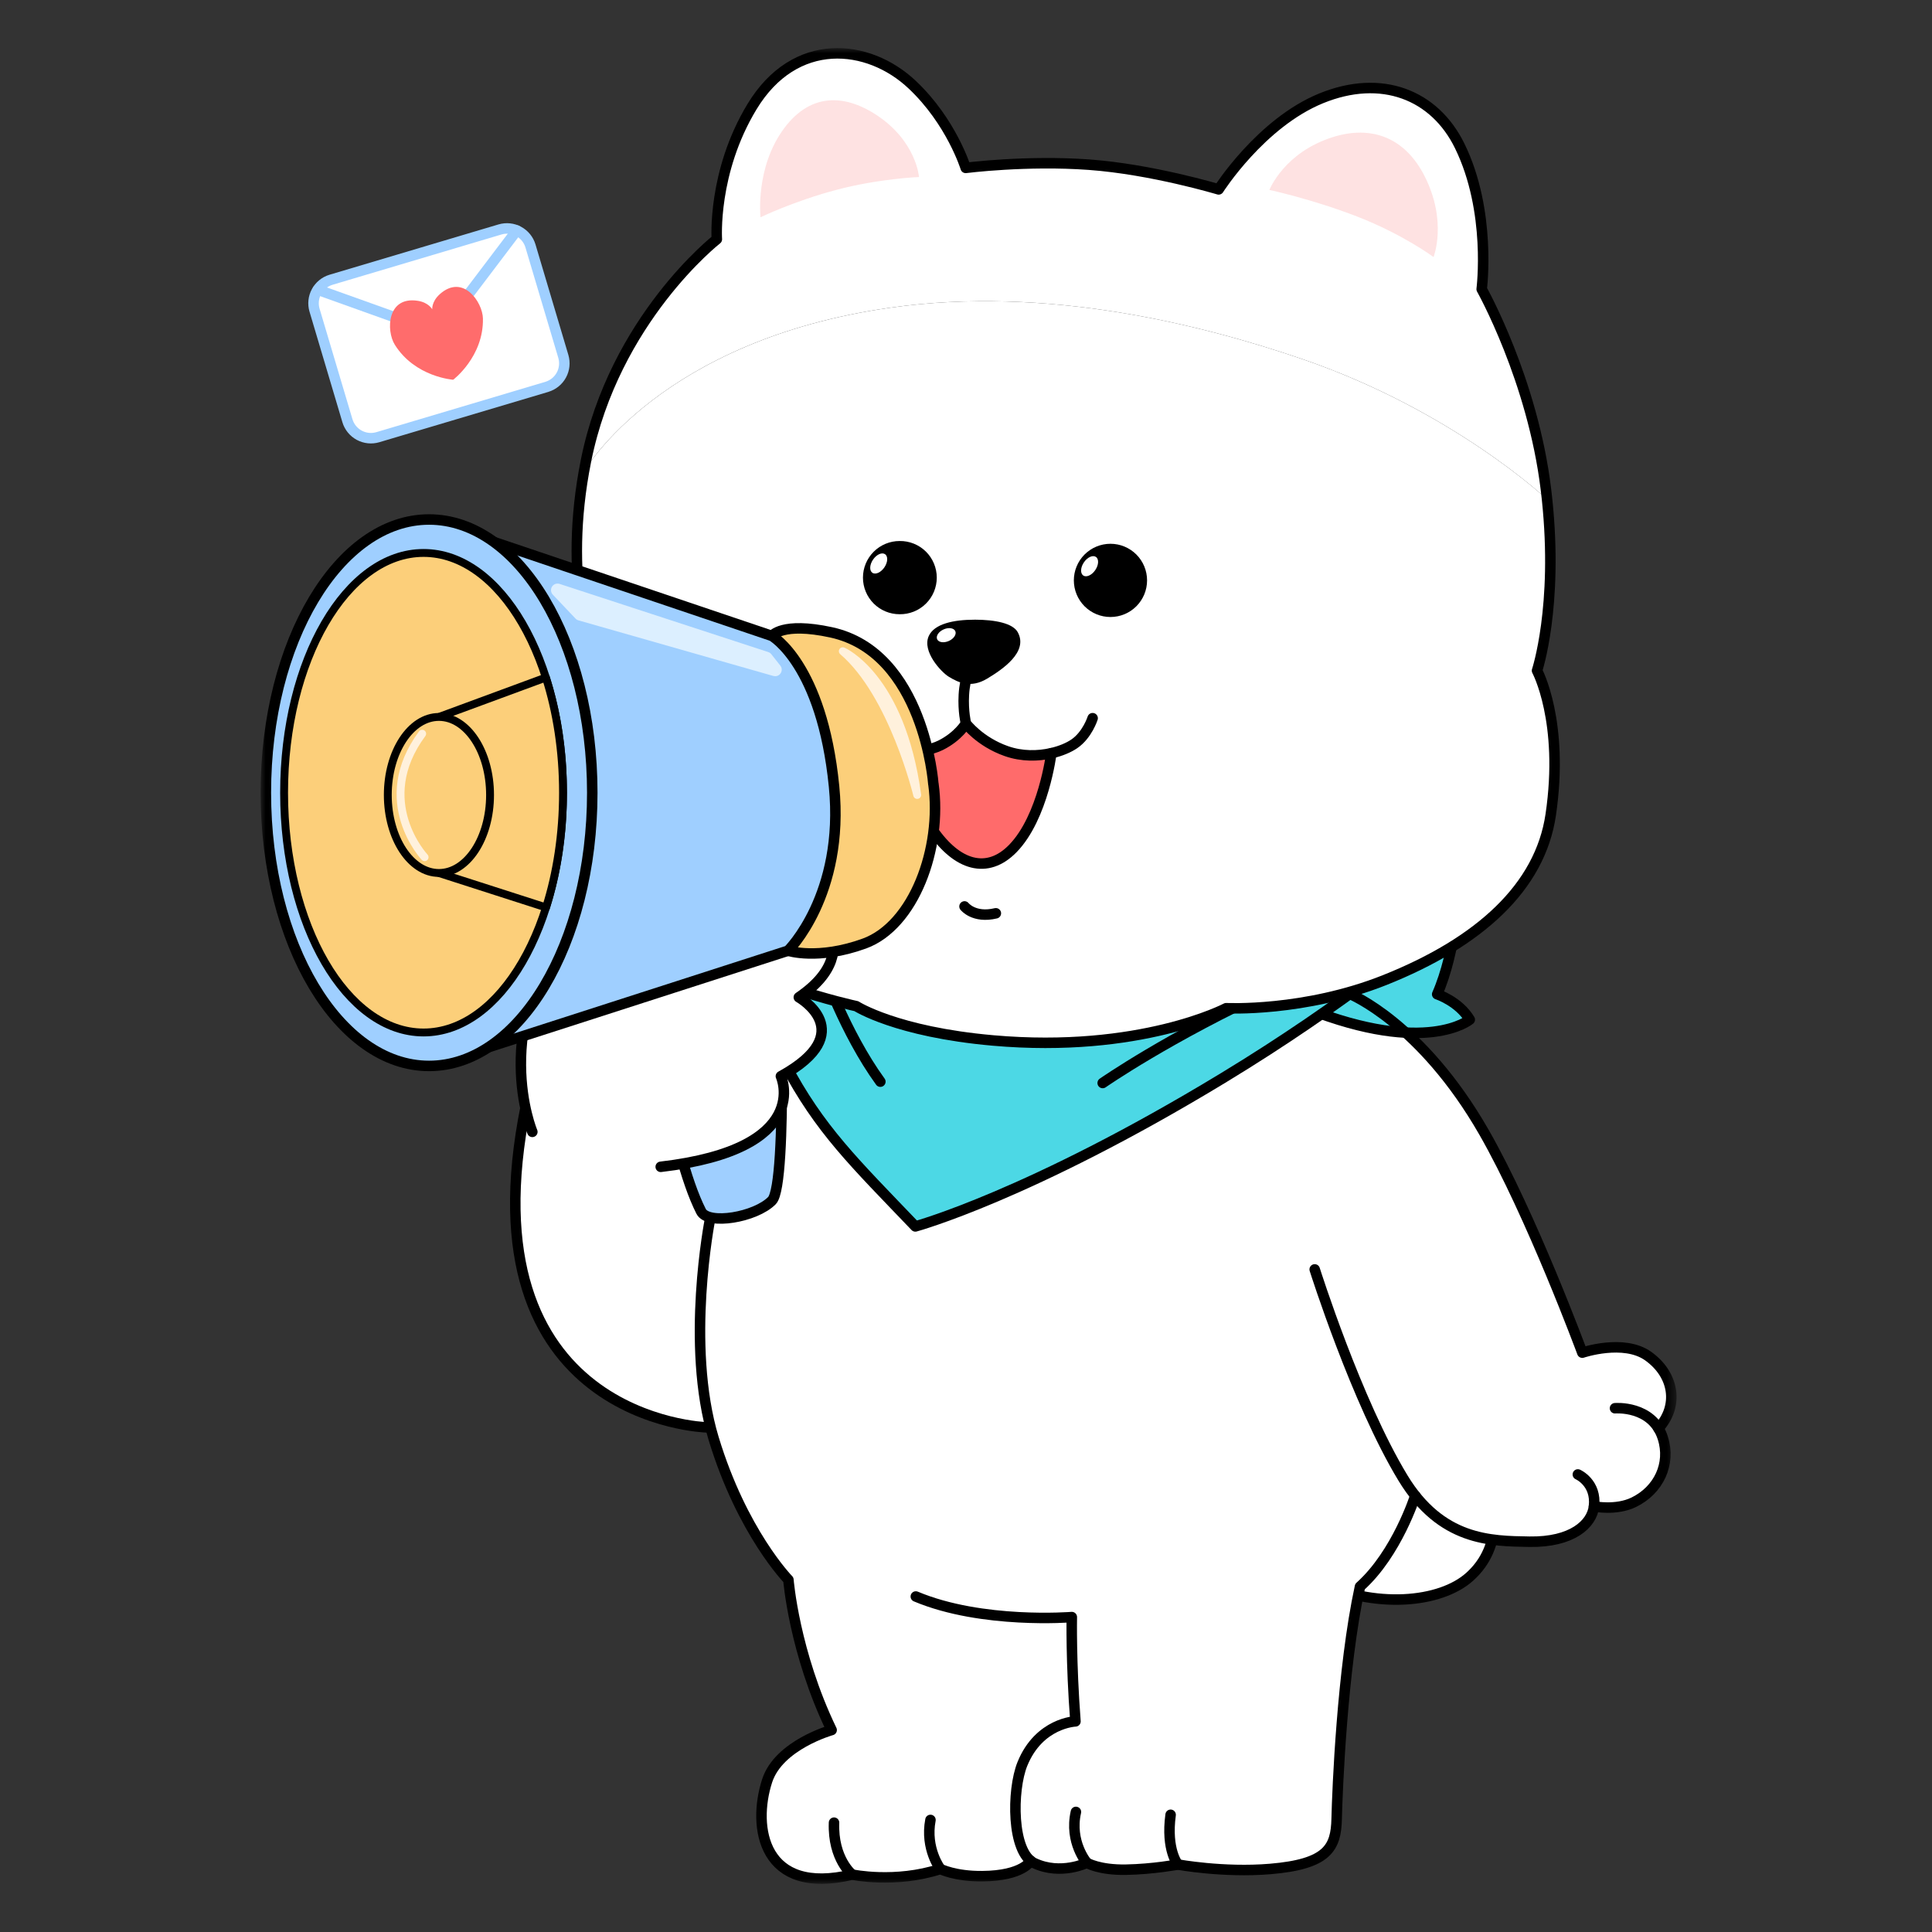 <svg width="200" height="200" viewBox="0 0 200 200" fill="none" xmlns="http://www.w3.org/2000/svg">
<rect x="0" y="0" width="200" height="200" fill="#333333" stroke="none"/>
<mask id="mask0_492_3422" style="mask-type:luminance" maskUnits="userSpaceOnUse" x="27" y="5" width="147" height="190">
<path d="M27 5H173.536V195H27V5Z" fill="white"/>
</mask>
<g mask="url(#mask0_492_3422)">
<path d="M63.237 107.95L54.877 113.209L53.921 119.334L55.309 133.076L60.818 139.881L69.05 146.257L73.556 147.757L80.002 148.484L85.388 138.707L84.458 124.72L72.762 106.882L63.237 107.95ZM135.103 160.91C135.103 160.91 140.348 155.441 145.651 152.743C150.519 150.266 152.54 151.037 153.712 153.17C154.884 155.3 155.702 160.025 152.149 163.22C149.097 165.968 142.312 166.593 136.132 163.648" fill="white"/>
<path d="M135.103 160.91C135.103 160.91 140.348 155.441 145.651 152.743C150.519 150.266 152.54 151.037 153.712 153.17C154.884 155.3 155.702 160.025 152.149 163.22C149.097 165.968 142.312 166.593 136.132 163.648" stroke="black" stroke-width="1.086" stroke-linecap="round" stroke-linejoin="round"/>
<path d="M71.46 86.659L139.739 102.892C139.739 102.892 147.133 105.885 153.621 117.204C158.533 125.775 163.802 140.027 163.802 140.027C163.802 140.027 168.083 138.574 170.62 140.384C173.342 142.324 173.816 145.544 171.683 147.867C171.863 148.156 172.016 148.484 172.136 148.859C172.993 151.542 171.709 154.258 169.128 155.514C167.284 156.409 165.007 155.938 165.007 155.938C164.794 157.785 162.736 159.668 158.332 159.597C154.707 159.54 150.24 159.509 146.51 154.836C146.51 154.836 144.622 160.816 140.786 164.249C138.939 172.797 138.442 185.311 138.371 188.294C138.301 191.278 137.447 192.982 131.483 193.479C126.636 193.883 121.94 193.018 121.94 193.018C121.94 193.018 119.359 193.503 116.564 193.549C113.772 193.596 112.517 192.841 112.517 192.841C112.517 192.841 109.816 194.154 107.081 192.875C106.944 192.809 106.815 192.728 106.696 192.633C106.696 192.633 105.946 194.19 101.685 194.224C98.843 194.247 97.351 193.479 97.351 193.479C92.663 195.005 88.222 194.06 88.222 194.06C78.989 196.284 77.854 189.182 79.416 184.35C80.622 180.626 86.091 179.095 86.091 179.095C82.208 171.044 81.617 163.541 81.617 163.541C81.617 163.541 76.827 158.644 73.874 148.906C73.659 148.191 73.473 147.468 73.316 146.739" fill="white"/>
<path d="M73.495 126.247C73.495 126.247 70.938 139.222 73.873 148.906C76.826 158.644 81.616 163.538 81.616 163.538C81.616 163.538 82.207 171.044 86.091 179.094C86.091 179.094 80.619 180.623 79.413 184.35C77.85 189.181 78.986 196.284 88.221 194.057C88.221 194.057 92.661 195.005 97.35 193.476C97.35 193.476 98.842 194.245 101.684 194.221C105.945 194.185 106.697 192.627 106.697 192.627" stroke="black" stroke-width="1.086" stroke-linecap="round" stroke-linejoin="round"/>
<path d="M56.611 40.048L39.114 45.258C38.471 45.448 37.778 45.376 37.187 45.056C36.596 44.736 36.157 44.195 35.965 43.552L32.562 32.112C32.467 31.793 32.436 31.459 32.471 31.128C32.506 30.798 32.605 30.477 32.764 30.185C33.075 29.615 33.597 29.162 34.267 28.961L51.764 23.752C52.408 23.562 53.101 23.635 53.691 23.955C54.281 24.275 54.72 24.815 54.913 25.458L58.317 36.898C58.506 37.542 58.434 38.234 58.114 38.824C57.794 39.414 57.254 39.853 56.611 40.046L56.611 40.048Z" fill="white" stroke="#9FCFFF" stroke-width="1.086" stroke-linecap="round" stroke-linejoin="round"/>
<path d="M45.437 34.506L53.496 23.864M45.471 34.496L32.904 29.996" stroke="#9FCFFF" stroke-width="1.086" stroke-linecap="round" stroke-linejoin="round"/>
<path d="M45.508 30.472C44.67 31.232 44.745 32.019 44.745 32.019C44.745 32.019 44.378 31.319 43.261 31.141C40.051 30.631 39.961 34.233 40.872 35.688C42.974 39.043 46.915 39.311 46.915 39.311C46.915 39.311 50.069 36.934 49.993 32.975C49.959 31.258 47.915 28.289 45.506 30.472H45.508Z" fill="#FF6C6C"/>
<path d="M135.34 100.012L151.014 92.292C151.014 92.292 150.766 98.377 148.777 102.924C148.777 102.924 151.014 103.658 152.149 105.552C152.149 105.552 147.698 109.292 135.337 104.416V100.012H135.34Z" fill="#4CD8E5" stroke="black" stroke-width="1.086" stroke-linecap="round" stroke-linejoin="round"/>
<path d="M76.003 88.174C76.003 88.174 75.719 99.611 81.259 110.122C84.861 116.959 88.458 120.374 94.756 126.958C94.756 126.958 106.546 123.762 126.577 111.615C139.649 103.687 147.53 96.839 147.53 96.839L76 88.174H76.003Z" fill="#4CD8E5" stroke="black" stroke-width="1.086" stroke-linecap="round" stroke-linejoin="round"/>
<path d="M85.097 100.108C85.097 100.108 87.441 106.893 91.134 111.972M114.15 112.112C114.15 112.112 120.968 107.354 131.837 102.345" stroke="black" stroke-width="1.086" stroke-linecap="round" stroke-linejoin="round"/>
<path d="M159.113 69.422C159.113 69.422 161.954 74.678 160.532 84.338C159.431 91.838 153.146 97.55 143.343 101.457C135.011 104.778 126.934 104.369 126.934 104.369C126.934 104.369 118.056 109.057 102.783 107.708C92.771 106.822 88.648 104.158 88.648 104.158C88.648 104.158 76.36 101.527 69.115 95.988C64.122 92.169 60.056 87.124 59.668 79.65C59.311 72.831 61.515 68.76 61.515 68.76C61.515 68.76 58.311 60.905 60.445 48.838L60.447 48.833C60.632 48.51 68.412 35.215 92.201 31.847C108.37 29.557 124.361 33.592 134.818 37.173C150.445 42.525 160.152 51.696 160.152 51.696C161.321 62.799 159.113 69.422 159.113 69.422Z" fill="white"/>
<path d="M160.035 50.67C160.076 51.016 160.115 51.357 160.152 51.696C160.152 51.696 150.445 42.526 134.818 37.173C124.361 33.592 108.369 29.557 92.201 31.847C68.411 35.214 60.631 48.51 60.447 48.833C60.512 48.456 60.585 48.073 60.663 47.687C63.609 33.04 74.206 24.767 74.206 24.767C74.206 24.767 73.73 17.832 77.853 11.034C82.303 3.694 89.88 4.479 94.425 8.761C98.498 12.597 99.967 17.379 99.967 17.379C99.967 17.379 106.265 16.574 112.753 17.049C119.24 17.522 126.153 19.606 126.153 19.606C126.153 19.606 130.51 12.74 136.761 10.183C143.012 7.625 148.51 9.797 151.109 15.108C154.425 21.879 153.383 29.93 153.383 29.93C153.383 29.93 158.659 39.316 160.035 50.67Z" fill="white"/>
<path d="M60.447 48.833C60.512 48.456 60.585 48.073 60.663 47.687C63.609 33.04 74.207 24.767 74.207 24.767C74.207 24.767 73.73 17.832 77.853 11.034C82.303 3.694 89.88 4.479 94.425 8.761C98.499 12.597 99.968 17.379 99.968 17.379C99.968 17.379 106.265 16.574 112.753 17.049C119.241 17.522 126.153 19.606 126.153 19.606C126.153 19.606 130.51 12.74 136.761 10.183C143.012 7.625 148.51 9.797 151.109 15.108C154.425 21.879 153.383 29.93 153.383 29.93C153.383 29.93 158.66 39.316 160.035 50.67C160.076 51.016 160.116 51.357 160.152 51.696C161.321 62.799 159.113 69.422 159.113 69.422C159.113 69.422 161.954 74.678 160.532 84.338C159.431 91.838 153.146 97.55 143.343 101.457C135.011 104.778 126.934 104.369 126.934 104.369C126.934 104.369 118.056 109.057 102.783 107.708C92.771 106.822 88.648 104.158 88.648 104.158C88.648 104.158 76.36 101.527 69.115 95.988C64.122 92.169 60.056 87.124 59.668 79.65C59.311 72.831 61.515 68.76 61.515 68.76C61.515 68.76 58.311 60.905 60.445 48.838" stroke="black" stroke-width="1.086" stroke-linecap="round" stroke-linejoin="round"/>
<path d="M78.728 22.494C78.728 22.494 82.166 20.824 86.588 19.653C91.011 18.483 95.136 18.327 95.136 18.327C95.136 18.327 94.876 14.657 90.779 11.933C87.729 9.907 84.077 9.399 81.189 13.259C78.152 17.317 78.728 22.492 78.728 22.492V22.494ZM140.535 22.434C145.223 24.257 148.4 26.607 148.4 26.607C148.4 26.607 149.851 22.942 147.484 18.254C145.429 14.186 141.939 12.959 138.014 14.181C132.922 15.767 131.409 19.663 131.409 19.663C131.409 19.663 135.849 20.611 140.537 22.434H140.535Z" fill="#FEE2E2"/>
<path d="M93.123 63.585C93.626 63.593 94.125 63.501 94.592 63.315C95.059 63.128 95.484 62.85 95.843 62.497C96.201 62.145 96.486 61.724 96.68 61.26C96.874 60.796 96.975 60.298 96.975 59.796C96.975 59.293 96.874 58.795 96.68 58.331C96.486 57.867 96.201 57.447 95.843 57.094C95.484 56.741 95.059 56.464 94.592 56.277C94.125 56.09 93.626 55.998 93.123 56.006C92.118 56.006 91.154 56.405 90.443 57.116C89.732 57.827 89.333 58.791 89.333 59.796C89.333 60.801 89.732 61.765 90.443 62.476C91.154 63.187 92.118 63.585 93.123 63.585Z" fill="black"/>
<path d="M91.552 58.732C91.913 58.2 91.944 57.59 91.618 57.369C91.293 57.149 90.737 57.401 90.376 57.932C90.014 58.464 89.984 59.074 90.309 59.295C90.635 59.515 91.189 59.263 91.552 58.732Z" fill="white"/>
<path d="M114.955 63.872C115.96 63.872 116.924 63.472 117.634 62.762C118.345 62.051 118.744 61.087 118.744 60.081C118.744 59.076 118.345 58.112 117.634 57.402C116.923 56.691 115.959 56.292 114.954 56.292C113.948 56.292 112.984 56.692 112.274 57.402C111.563 58.113 111.164 59.077 111.164 60.083C111.164 61.088 111.564 62.052 112.274 62.762C112.985 63.473 113.949 63.872 114.955 63.872Z" fill="black"/>
<path d="M113.382 59.014C113.744 58.482 113.774 57.872 113.449 57.651C113.124 57.431 112.568 57.683 112.206 58.214C111.845 58.746 111.815 59.356 112.14 59.577C112.465 59.797 113.021 59.546 113.382 59.014Z" fill="white"/>
<path d="M100.883 64.148C103.049 64.148 104.854 64.531 105.357 65.445C106.493 67.505 103.698 69.347 102.18 70.258C100.492 71.271 99.213 70.667 98.202 70.045C97.424 69.565 95.434 67.435 96.142 65.849C96.71 64.575 98.718 64.151 100.883 64.151V64.148Z" fill="black"/>
<path d="M98.22 66.354C98.738 66.124 99.04 65.668 98.893 65.337C98.746 65.006 98.205 64.924 97.686 65.155C97.167 65.385 96.866 65.841 97.012 66.172C97.16 66.503 97.701 66.585 98.22 66.354Z" fill="white"/>
<path d="M108.837 77.97C108.837 77.97 108.016 84.599 104.844 87.844C102.2 90.547 99.08 89.612 96.533 85.901C94.048 82.281 93.928 77.624 93.928 77.624C95.1 77.809 96.338 77.665 97.388 77.142C99.223 76.222 99.992 74.892 99.992 74.892C99.992 74.892 101.411 76.785 104.182 77.757C105.797 78.324 107.461 78.285 108.837 77.97Z" fill="#FF6B6B"/>
<path d="M100.513 68.901C100.513 68.901 99.885 70.016 99.778 71.933C99.682 73.636 99.992 74.892 99.992 74.892M99.992 74.892C99.992 74.892 101.411 76.785 104.182 77.757C105.797 78.324 107.461 78.285 108.837 77.97C109.818 77.749 110.652 77.384 111.214 76.999C112.564 76.077 113.108 74.347 113.108 74.347M99.992 74.892C99.992 74.892 99.224 76.222 97.388 77.142C96.338 77.665 95.101 77.809 93.928 77.624C93.15 77.506 92.403 77.238 91.728 76.834C90.071 75.827 89.644 74.134 89.644 74.134" stroke="black" stroke-width="1.086" stroke-linecap="round" stroke-linejoin="round"/>
<path d="M93.927 77.624C93.927 77.624 94.047 82.28 96.532 85.901C99.079 89.612 102.199 90.547 104.843 87.844C108.015 84.598 108.836 77.973 108.836 77.973M99.847 93.834C99.847 93.834 100.819 95.089 103.09 94.545M146.509 154.833C146.509 154.833 144.621 160.813 140.785 164.246C138.938 172.794 138.441 185.306 138.37 188.291C138.3 191.273 137.446 192.979 131.482 193.476C126.635 193.88 121.939 193.015 121.939 193.015C121.939 193.015 119.358 193.5 116.563 193.549C113.768 193.599 112.513 192.838 112.513 192.838C112.513 192.838 109.815 194.153 107.08 192.875C104.7 191.763 104.736 185.309 105.838 182.6C107.57 178.336 111.331 178.196 111.331 178.196C110.857 172.039 110.953 167.4 110.953 167.4C110.953 167.4 101.671 168.158 94.805 165.27M88.221 194.057C88.221 194.057 86.197 192.448 86.338 188.682M97.35 193.479C97.35 193.479 95.75 191.383 96.321 188.4" stroke="black" stroke-width="1.086" stroke-linecap="round" stroke-linejoin="round"/>
<path d="M112.514 192.839C112.514 192.839 110.667 190.695 111.379 187.57M121.94 193.015C121.94 193.015 120.685 191.523 121.182 187.866M71.46 116.339C71.46 116.339 72.931 117.605 75.65 116.092C78.776 114.352 80.161 110.479 78.919 107.958C78.919 107.958 82.234 106.112 81.333 101.564C80.435 97.019 76.538 96.556 76.538 96.556M139.736 102.893C139.736 102.893 147.13 105.885 153.618 117.202C158.53 125.773 163.799 140.027 163.799 140.027C163.799 140.027 168.084 138.574 170.618 140.382C173.339 142.322 173.813 145.544 171.68 147.864" stroke="black" stroke-width="1.086" stroke-linecap="round" stroke-linejoin="round"/>
<path d="M167.185 145.781C167.185 145.781 171.045 145.45 172.134 148.859C172.991 151.542 171.706 154.258 169.125 155.514C167.281 156.41 165.005 155.941 165.005 155.941" stroke="black" stroke-width="1.086" stroke-linecap="round" stroke-linejoin="round"/>
<path d="M163.338 152.635C163.338 152.635 165.292 153.487 165.008 155.938C164.794 157.784 162.734 159.667 158.33 159.597C154.282 159.532 149.183 159.503 145.237 153.003C140.406 145.046 136.098 131.409 136.098 131.409" stroke="black" stroke-width="1.086" stroke-linecap="round" stroke-linejoin="round"/>
<path d="M73.134 147.757C73.134 147.757 47.821 147.062 54.447 114.448L73.134 147.757Z" fill="white"/>
<path d="M73.134 147.757C73.134 147.757 47.821 147.062 54.447 114.448" stroke="black" stroke-width="1.086" stroke-linecap="round" stroke-linejoin="round"/>
<path d="M72.577 125.401C73.309 126.838 78.207 126.021 79.911 124.286C81.612 122.554 80.693 98.702 80.693 98.702L67.3 103.015C67.3 103.015 69.358 119.085 72.577 125.398V125.401Z" fill="#9FCFFF" stroke="black" stroke-width="1.086" stroke-linecap="round" stroke-linejoin="round"/>
<path d="M55.108 117.17C55.108 117.17 50.482 106.216 59.486 94.889C68.49 83.562 83.436 92.939 83.436 92.939C83.436 92.939 90.307 98.043 82.694 103.241C82.694 103.241 89.099 106.862 80.837 111.412C80.837 111.412 84.273 118.931 68.398 120.788" fill="white"/>
<path d="M55.108 117.17C55.108 117.17 50.482 106.216 59.486 94.889C68.49 83.562 83.436 92.939 83.436 92.939C83.436 92.939 90.307 98.043 82.694 103.241C82.694 103.241 89.099 106.862 80.837 111.412C80.837 111.412 84.273 118.931 68.398 120.788" stroke="black" stroke-width="1.086" stroke-linecap="round" stroke-linejoin="round"/>
<path d="M96.62 81.15C96.62 81.15 95.657 67.547 86.039 65.46C80.934 64.354 79.913 65.833 79.913 65.833L81.585 98.418C81.585 98.418 84.676 99.421 89.477 97.676C94.581 95.819 97.553 87.836 96.626 81.15H96.62Z" fill="#FCCF7A" stroke="black" stroke-width="1.086" stroke-linecap="round" stroke-linejoin="round"/>
<path d="M51.151 56.116L79.911 65.831C79.911 65.831 85.088 68.761 86.341 81.411C87.456 92.659 81.58 98.415 81.58 98.415L66.555 103.257L50.575 108.406L51.151 56.118V56.116Z" fill="#9FCFFF" stroke="black" stroke-width="1.086" stroke-linecap="round" stroke-linejoin="round"/>
<path d="M44.416 110.344C53.748 110.344 61.312 97.681 61.312 82.061C61.312 66.441 53.748 53.779 44.416 53.779C35.087 53.779 27.521 66.442 27.521 82.061C27.521 97.681 35.086 110.344 44.416 110.344Z" fill="#9FCFFF" stroke="black" stroke-width="1.086" stroke-linecap="round" stroke-linejoin="round"/>
<path d="M43.846 106.882C51.819 106.882 58.283 95.77 58.283 82.062C58.283 68.353 51.819 57.241 43.846 57.241C35.873 57.241 29.409 68.353 29.409 82.061C29.409 95.77 35.873 106.882 43.846 106.882Z" fill="#FCCF7A" stroke="black" stroke-width="0.814" stroke-linecap="round" stroke-linejoin="round"/>
<path d="M58.283 82.062C58.283 77.738 57.639 73.675 56.51 70.136L45.438 74.22V90.373L56.526 93.938C57.645 90.412 58.283 86.364 58.283 82.062Z" fill="#FCCF7A" stroke="black" stroke-width="0.814" stroke-linecap="round" stroke-linejoin="round"/>
<path d="M45.438 90.37C48.361 90.37 50.73 86.754 50.73 82.294C50.73 77.834 48.361 74.217 45.438 74.217C42.514 74.217 40.145 77.833 40.145 82.294C40.145 86.754 42.516 90.37 45.438 90.37Z" fill="#FCCF7A" stroke="black" stroke-width="0.814" stroke-linecap="round" stroke-linejoin="round"/>
<path d="M43.956 88.737C43.956 88.737 38.523 82.957 43.704 75.954M87.245 67.412C87.245 67.412 93.28 69.98 94.949 82.296C94.949 82.296 92.444 71.868 87.245 67.412Z" stroke="#FFF1DC" stroke-width="0.814" stroke-linecap="round" stroke-linejoin="round"/>
<path d="M80.244 69.323L60.068 63.567L57.718 61.09L79.318 68.146L80.245 69.323H80.244Z" fill="#DCEFFF" stroke="#DCEFFF" stroke-width="1.357" stroke-linecap="round" stroke-linejoin="round"/>
</g>
</svg>
